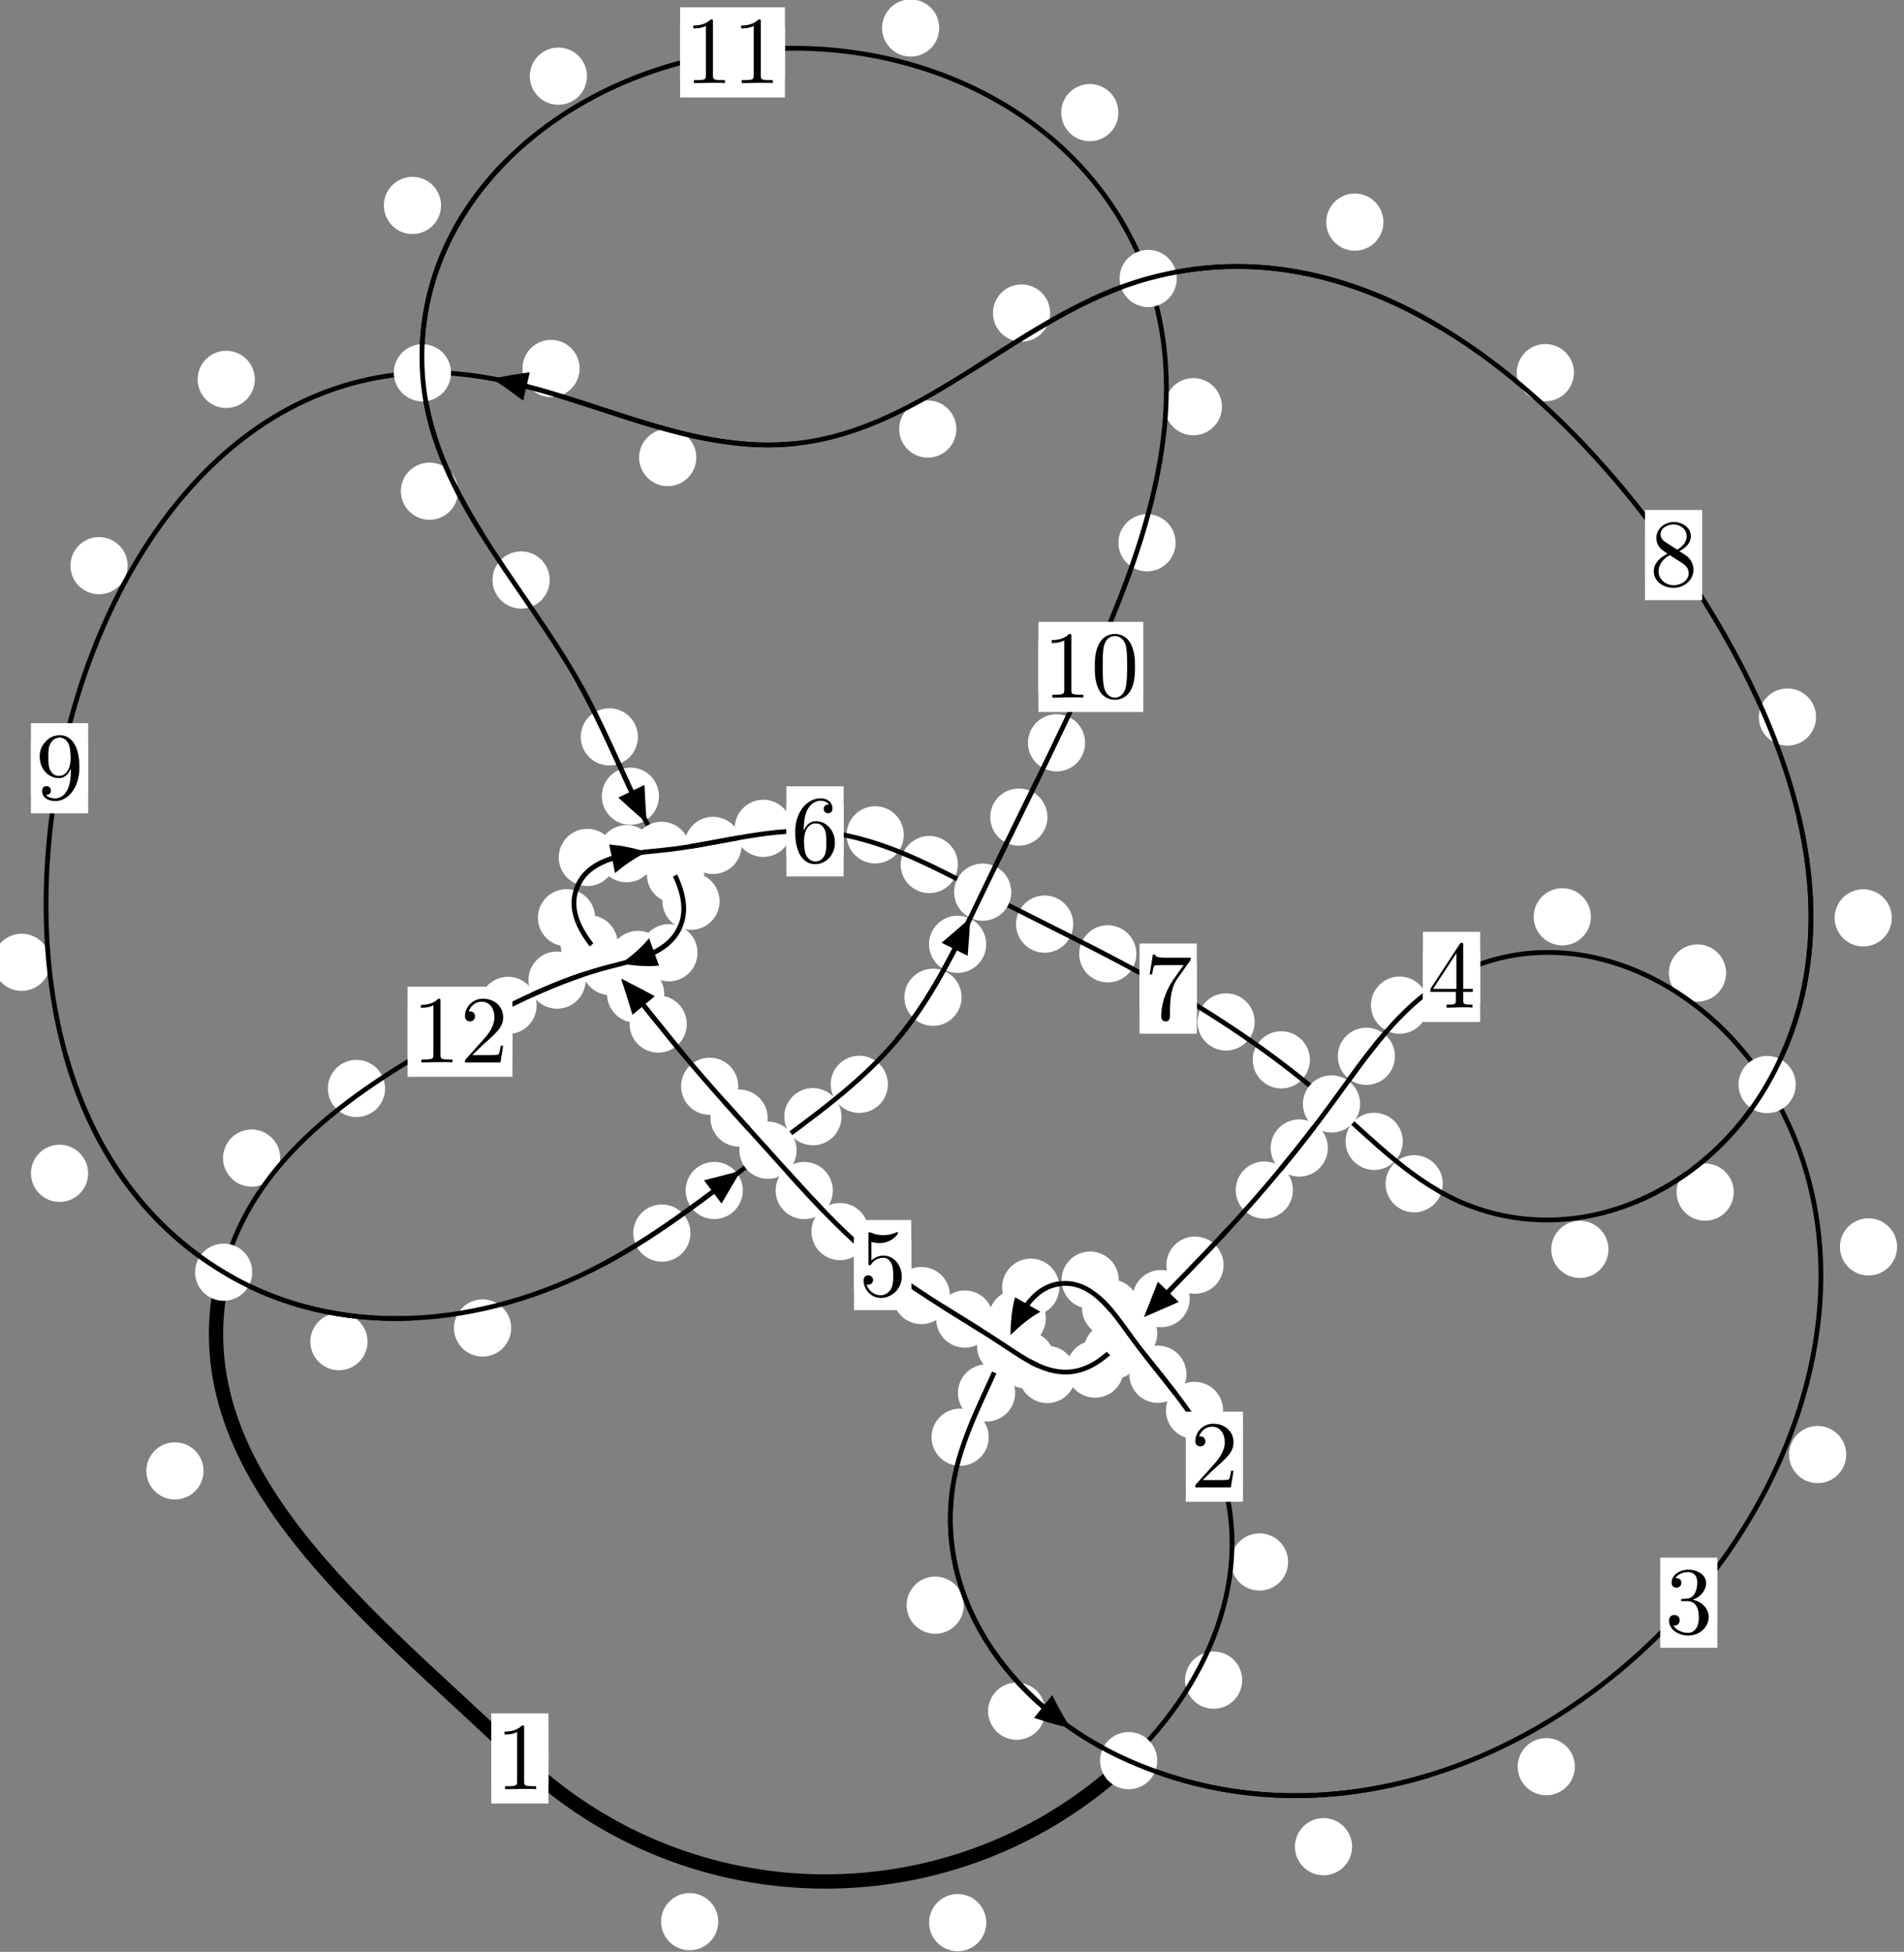 <?xml version="1.0"?>
<!-- Created by MetaPost 1.999 on 2021.07.06:0017 -->
<svg version="1.1" xmlns="http://www.w3.org/2000/svg" xmlns:xlink="http://www.w3.org/1999/xlink" width="199.06" height="203.98" viewBox="0 0 199.06 203.98">
<rect x="0" y="0" width="199.06" height="203.98" fill="#808080" stroke="none"/>
<!-- Original BoundingBox: -118.721283 -19.916061 80.338806 184.063461 -->
  <defs>
    <g transform="scale(0.01,0.01)" id="GLYPHcmr10_48">
      <path style="fill-rule: evenodd;" d="M460 -320C460 -400,455 -480,420 -554C374 -650,292 -666,250 -666C190 -666,117 -640,76 -547C44 -478,39 -400,39 -320C39 -245,43 -155,84 -79C127 2,200 22,249 22C303 22,379 1,423 -94C455 -163,460 -241,460 -320M249 -0C210 -0,151 -25,133 -121C122 -181,122 -273,122 -332C122 -396,122 -462,130 -516C149 -635,224 -644,249 -644C282 -644,348 -626,367 -527C377 -471,377 -395,377 -332C377 -257,377 -189,366 -125C351 -30,294 -0,249 -0"></path>
    </g>
    <g transform="scale(0.01,0.01)" id="GLYPHcmr10_49">
      <path style="fill-rule: evenodd;" d="M294 -640C294 -664,294 -666,271 -666C209 -602,121 -602,89 -602L89 -571C109 -571,168 -571,220 -597L220 -79C220 -43,217 -31,127 -31L95 -31L95 -0L257 -0L130 -3L217 -3L257 -3L297 -3L384 -3L419 -0L419 -31L387 -31C297 -31,294 -42,294 -79"></path>
    </g>
    <g transform="scale(0.01,0.01)" id="GLYPHcmr10_50">
      <path style="fill-rule: evenodd;" d="M127 -77L233 -180C389 -318,449 -372,449 -472C449 -586,359 -666,237 -666C124 -666,50 -574,50 -485C50 -429,100 -429,103 -429C120 -429,155 -441,155 -482C155 -508,137 -534,102 -534C94 -534,92 -534,89 -533C112 -598,166 -635,224 -635C315 -635,358 -554,358 -472C358 -392,308 -313,253 -251L61 -37C50 -26,50 -24,50 -0L421 -0L449 -174L424 -174C419 -144,412 -100,402 -85C395 -77,329 -77,307 -77"></path>
    </g>
    <g transform="scale(0.01,0.01)" id="GLYPHcmr10_51">
      <path style="fill-rule: evenodd;" d="M290 -352C372 -379,430 -449,430 -528C430 -610,342 -666,246 -666C145 -666,69 -606,69 -530C69 -497,91 -478,120 -478C151 -478,171 -500,171 -529C171 -579,124 -579,109 -579C140 -628,206 -641,242 -641C283 -641,338 -619,338 -529C338 -517,336 -459,310 -415C280 -367,246 -364,221 -363C213 -362,189 -360,182 -360C174 -359,167 -358,167 -348C167 -337,174 -337,191 -337L235 -337C317 -337,354 -269,354 -171C354 -35,285 -6,241 -6C198 -6,123 -23,88 -82C123 -77,154 -99,154 -137C154 -173,127 -193,98 -193C74 -193,42 -179,42 -135C42 -44,135 22,244 22C366 22,457 -69,457 -171C457 -253,394 -331,290 -352"></path>
    </g>
    <g transform="scale(0.01,0.01)" id="GLYPHcmr10_52">
      <path style="fill-rule: evenodd;" d="M294 -165L294 -78C294 -42,292 -31,218 -31L197 -31L197 -0L332 -0L238 -3L290 -3L332 -3L374 -3L427 -3L468 -0L468 -31L447 -31C373 -31,371 -42,371 -78L371 -165L471 -165L471 -196L371 -196L371 -651C371 -671,371 -677,355 -677C346 -677,343 -677,335 -665L28 -196L28 -165M300 -196L56 -196L300 -569"></path>
    </g>
    <g transform="scale(0.01,0.01)" id="GLYPHcmr10_53">
      <path style="fill-rule: evenodd;" d="M449 -201C449 -320,367 -420,259 -420C211 -420,168 -404,132 -369L132 -564C152 -558,185 -551,217 -551C340 -551,410 -642,410 -655C410 -661,407 -666,400 -666C399 -666,397 -666,392 -663C372 -654,323 -634,256 -634C216 -634,170 -641,123 -662C115 -665,113 -665,111 -665C101 -665,101 -657,101 -641L101 -345C101 -327,101 -319,115 -319C122 -319,124 -322,128 -328C139 -344,176 -398,257 -398C309 -398,334 -352,342 -334C358 -297,360 -258,360 -208C360 -173,360 -113,336 -71C312 -32,275 -6,229 -6C156 -6,99 -59,82 -118C85 -117,88 -116,99 -116C132 -116,149 -141,149 -165C149 -189,132 -214,99 -214C85 -214,50 -207,50 -161C50 -75,119 22,231 22C347 22,449 -74,449 -201"></path>
    </g>
    <g transform="scale(0.01,0.01)" id="GLYPHcmr10_54">
      <path style="fill-rule: evenodd;" d="M132 -328L132 -352C132 -605,256 -641,307 -641C331 -641,373 -635,395 -601C380 -601,340 -601,340 -556C340 -525,364 -510,386 -510C402 -510,432 -519,432 -558C432 -618,388 -666,305 -666C177 -666,42 -537,42 -316C42 -49,158 22,251 22C362 22,457 -72,457 -204C457 -331,368 -427,257 -427C189 -427,152 -376,132 -328M251 -6C188 -6,158 -66,152 -81C134 -128,134 -208,134 -226C134 -304,166 -404,256 -404C272 -404,318 -404,349 -342C367 -305,367 -254,367 -205C367 -157,367 -107,350 -71C320 -11,274 -6,251 -6"></path>
    </g>
    <g transform="scale(0.01,0.01)" id="GLYPHcmr10_55">
      <path style="fill-rule: evenodd;" d="M476 -609C485 -621,485 -623,485 -644L242 -644C120 -644,118 -657,114 -676L89 -676L56 -470L81 -470C84 -486,93 -549,106 -561C113 -567,191 -567,204 -567L411 -567C400 -551,321 -442,299 -409C209 -274,176 -135,176 -33C176 -23,176 22,222 22C268 22,268 -23,268 -33L268 -84C268 -139,271 -194,279 -248C283 -271,297 -357,341 -419"></path>
    </g>
    <g transform="scale(0.01,0.01)" id="GLYPHcmr10_56">
      <path style="fill-rule: evenodd;" d="M163 -457C117 -487,113 -521,113 -538C113 -599,178 -641,249 -641C322 -641,386 -589,386 -517C386 -460,347 -412,287 -377M309 -362C381 -399,430 -451,430 -517C430 -609,341 -666,250 -666C150 -666,69 -592,69 -499C69 -481,71 -436,113 -389C124 -377,161 -352,186 -335C128 -306,42 -250,42 -151C42 -45,144 22,249 22C362 22,457 -61,457 -168C457 -204,446 -249,408 -291C389 -312,373 -322,309 -362M209 -320L332 -242C360 -223,407 -193,407 -132C407 -58,332 -6,250 -6C164 -6,92 -68,92 -151C92 -209,124 -273,209 -320"></path>
    </g>
    <g transform="scale(0.01,0.01)" id="GLYPHcmr10_57">
      <path style="fill-rule: evenodd;" d="M367 -318L367 -286C367 -52,263 -6,205 -6C188 -6,134 -8,107 -42C151 -42,159 -71,159 -88C159 -119,135 -134,113 -134C97 -134,67 -125,67 -86C67 -19,121 22,206 22C335 22,457 -114,457 -329C457 -598,342 -666,253 -666C198 -666,149 -648,106 -603C65 -558,42 -516,42 -441C42 -316,130 -218,242 -218C303 -218,344 -260,367 -318M243 -241C227 -241,181 -241,150 -304C132 -341,132 -391,132 -440C132 -494,132 -541,153 -578C180 -628,218 -641,253 -641C299 -641,332 -607,349 -562C361 -530,365 -467,365 -421C365 -338,331 -241,243 -241"></path>
    </g>
  </defs>
  <path d="M75.093 200.826C75.093 200.033,74.778 199.273,74.218 198.713C73.657 198.152,72.897 197.837,72.104 197.837C71.312 197.837,70.551 198.152,69.991 198.713C69.43 199.273,69.115 200.033,69.115 200.826C69.115 201.619,69.43 202.379,69.991 202.939C70.551 203.5,71.312 203.815,72.104 203.815C72.897 203.815,73.657 203.5,74.218 202.939C74.778 202.379,75.093 201.619,75.093 200.826Z" style="fill: rgb(100%,100%,100%);stroke: none;"></path>
  <path d="M57.341 183.77C57.341 182.977,57.026 182.217,56.465 181.656C55.905 181.096,55.145 180.781,54.352 180.781C53.559 180.781,52.799 181.096,52.238 181.656C51.678 182.217,51.363 182.977,51.363 183.77C51.363 184.562,51.678 185.323,52.238 185.883C52.799 186.443,53.559 186.758,54.352 186.758C55.145 186.758,55.905 186.443,56.465 185.883C57.026 185.323,57.341 184.562,57.341 183.77Z" style="fill: rgb(100%,100%,100%);stroke: none;"></path>
  <path d="M129.871 175.589C129.871 174.796,129.556 174.036,128.996 173.475C128.435 172.915,127.675 172.6,126.882 172.6C126.09 172.6,125.33 172.915,124.769 173.475C124.209 174.036,123.894 174.796,123.894 175.589C123.894 176.381,124.209 177.141,124.769 177.702C125.33 178.262,126.09 178.577,126.882 178.577C127.675 178.577,128.435 178.262,128.996 177.702C129.556 177.141,129.871 176.381,129.871 175.589Z" style="fill: rgb(100%,100%,100%);stroke: none;"></path>
  <path d="M103.113 200.927C103.113 200.135,102.798 199.374,102.238 198.814C101.677 198.254,100.917 197.939,100.125 197.939C99.332 197.939,98.572 198.254,98.011 198.814C97.451 199.374,97.136 200.135,97.136 200.927C97.136 201.72,97.451 202.48,98.011 203.041C98.572 203.601,99.332 203.916,100.125 203.916C100.917 203.916,101.677 203.601,102.238 203.041C102.798 202.48,103.113 201.72,103.113 200.927Z" style="fill: rgb(100%,100%,100%);stroke: none;"></path>
  <path d="M127.874 147.397C127.874 146.605,127.559 145.845,126.999 145.284C126.438 144.724,125.678 144.409,124.886 144.409C124.093 144.409,123.333 144.724,122.772 145.284C122.212 145.845,121.897 146.605,121.897 147.397C121.897 148.19,122.212 148.95,122.772 149.511C123.333 150.071,124.093 150.386,124.886 150.386C125.678 150.386,126.438 150.071,126.999 149.511C127.559 148.95,127.874 148.19,127.874 147.397Z" style="fill: rgb(100%,100%,100%);stroke: none;"></path>
  <path d="M134.669 163.236C134.669 162.443,134.354 161.683,133.793 161.123C133.233 160.562,132.473 160.247,131.68 160.247C130.887 160.247,130.127 160.562,129.567 161.123C129.006 161.683,128.691 162.443,128.691 163.236C128.691 164.029,129.006 164.789,129.567 165.349C130.127 165.91,130.887 166.225,131.68 166.225C132.473 166.225,133.233 165.91,133.793 165.349C134.354 164.789,134.669 164.029,134.669 163.236Z" style="fill: rgb(100%,100%,100%);stroke: none;"></path>
  <path d="M119.101 136.704C119.101 135.912,118.786 135.152,118.225 134.591C117.665 134.031,116.905 133.716,116.112 133.716C115.319 133.716,114.559 134.031,113.999 134.591C113.438 135.152,113.123 135.912,113.123 136.704C113.123 137.497,113.438 138.257,113.999 138.818C114.559 139.378,115.319 139.693,116.112 139.693C116.905 139.693,117.665 139.378,118.225 138.818C118.786 138.257,119.101 137.497,119.101 136.704Z" style="fill: rgb(100%,100%,100%);stroke: none;"></path>
  <path d="M124.044 143.621C124.044 142.828,123.729 142.068,123.168 141.508C122.608 140.947,121.848 140.632,121.055 140.632C120.262 140.632,119.502 140.947,118.942 141.508C118.381 142.068,118.066 142.828,118.066 143.621C118.066 144.414,118.381 145.174,118.942 145.734C119.502 146.295,120.262 146.61,121.055 146.61C121.848 146.61,122.608 146.295,123.168 145.734C123.729 145.174,124.044 144.414,124.044 143.621Z" style="fill: rgb(100%,100%,100%);stroke: none;"></path>
  <path d="M110.753 134.525C110.753 133.732,110.438 132.972,109.877 132.411C109.317 131.851,108.557 131.536,107.764 131.536C106.971 131.536,106.211 131.851,105.651 132.411C105.09 132.972,104.775 133.732,104.775 134.525C104.775 135.317,105.09 136.077,105.651 136.638C106.211 137.198,106.971 137.513,107.764 137.513C108.557 137.513,109.317 137.198,109.877 136.638C110.438 136.077,110.753 135.317,110.753 134.525Z" style="fill: rgb(100%,100%,100%);stroke: none;"></path>
  <path d="M116.96 133.78C116.96 132.987,116.645 132.227,116.084 131.667C115.524 131.106,114.764 130.791,113.971 130.791C113.178 130.791,112.418 131.106,111.858 131.667C111.297 132.227,110.982 132.987,110.982 133.78C110.982 134.573,111.297 135.333,111.858 135.893C112.418 136.454,113.178 136.769,113.971 136.769C114.764 136.769,115.524 136.454,116.084 135.893C116.645 135.333,116.96 134.573,116.96 133.78Z" style="fill: rgb(100%,100%,100%);stroke: none;"></path>
  <path d="M106.132 145.572C106.132 144.779,105.817 144.019,105.256 143.458C104.696 142.898,103.936 142.583,103.143 142.583C102.35 142.583,101.59 142.898,101.03 143.458C100.469 144.019,100.154 144.779,100.154 145.572C100.154 146.364,100.469 147.124,101.03 147.685C101.59 148.245,102.35 148.56,103.143 148.56C103.936 148.56,104.696 148.245,105.256 147.685C105.817 147.124,106.132 146.364,106.132 145.572Z" style="fill: rgb(100%,100%,100%);stroke: none;"></path>
  <path d="M109.341 137.764C109.341 136.971,109.026 136.211,108.465 135.65C107.905 135.09,107.145 134.775,106.352 134.775C105.559 134.775,104.799 135.09,104.239 135.65C103.678 136.211,103.363 136.971,103.363 137.764C103.363 138.556,103.678 139.316,104.239 139.877C104.799 140.437,105.559 140.752,106.352 140.752C107.145 140.752,107.905 140.437,108.465 139.877C109.026 139.316,109.341 138.556,109.341 137.764Z" style="fill: rgb(100%,100%,100%);stroke: none;"></path>
  <path d="M100.763 167.753C100.763 166.96,100.448 166.2,99.888 165.639C99.327 165.079,98.567 164.764,97.775 164.764C96.982 164.764,96.222 165.079,95.661 165.639C95.101 166.2,94.786 166.96,94.786 167.753C94.786 168.545,95.101 169.305,95.661 169.866C96.222 170.426,96.982 170.741,97.775 170.741C98.567 170.741,99.327 170.426,99.888 169.866C100.448 169.305,100.763 168.545,100.763 167.753Z" style="fill: rgb(100%,100%,100%);stroke: none;"></path>
  <path d="M103.367 150.198C103.367 149.405,103.052 148.645,102.492 148.084C101.931 147.524,101.171 147.209,100.378 147.209C99.586 147.209,98.825 147.524,98.265 148.084C97.705 148.645,97.39 149.405,97.39 150.198C97.39 150.99,97.705 151.75,98.265 152.311C98.825 152.871,99.586 153.186,100.378 153.186C101.171 153.186,101.931 152.871,102.492 152.311C103.052 151.75,103.367 150.99,103.367 150.198Z" style="fill: rgb(100%,100%,100%);stroke: none;"></path>
  <path d="M141.359 192.991C141.359 192.199,141.044 191.438,140.483 190.878C139.923 190.317,139.163 190.003,138.37 190.003C137.577 190.003,136.817 190.317,136.257 190.878C135.696 191.438,135.381 192.199,135.381 192.991C135.381 193.784,135.696 194.544,136.257 195.105C136.817 195.665,137.577 195.98,138.37 195.98C139.163 195.98,139.923 195.665,140.483 195.105C141.044 194.544,141.359 193.784,141.359 192.991Z" style="fill: rgb(100%,100%,100%);stroke: none;"></path>
  <path d="M109.28 178.832C109.28 178.039,108.965 177.279,108.405 176.719C107.844 176.158,107.084 175.843,106.291 175.843C105.499 175.843,104.739 176.158,104.178 176.719C103.618 177.279,103.303 178.039,103.303 178.832C103.303 179.625,103.618 180.385,104.178 180.945C104.739 181.506,105.499 181.821,106.291 181.821C107.084 181.821,107.844 181.506,108.405 180.945C108.965 180.385,109.28 179.625,109.28 178.832Z" style="fill: rgb(100%,100%,100%);stroke: none;"></path>
  <path d="M193.019 152.01C193.019 151.217,192.704 150.457,192.144 149.896C191.583 149.336,190.823 149.021,190.03 149.021C189.238 149.021,188.477 149.336,187.917 149.896C187.356 150.457,187.042 151.217,187.042 152.01C187.042 152.802,187.356 153.563,187.917 154.123C188.477 154.684,189.238 154.998,190.03 154.998C190.823 154.998,191.583 154.684,192.144 154.123C192.704 153.563,193.019 152.802,193.019 152.01Z" style="fill: rgb(100%,100%,100%);stroke: none;"></path>
  <path d="M164.647 184.629C164.647 183.837,164.332 183.077,163.772 182.516C163.211 181.956,162.451 181.641,161.659 181.641C160.866 181.641,160.106 181.956,159.545 182.516C158.985 183.077,158.67 183.837,158.67 184.629C158.67 185.422,158.985 186.182,159.545 186.743C160.106 187.303,160.866 187.618,161.659 187.618C162.451 187.618,163.211 187.303,163.772 186.743C164.332 186.182,164.647 185.422,164.647 184.629Z" style="fill: rgb(100%,100%,100%);stroke: none;"></path>
  <path d="M180.458 101.686C180.458 100.893,180.143 100.133,179.583 99.572C179.022 99.012,178.262 98.697,177.469 98.697C176.677 98.697,175.916 99.012,175.356 99.572C174.795 100.133,174.48 100.893,174.48 101.686C174.48 102.478,174.795 103.238,175.356 103.799C175.916 104.359,176.677 104.674,177.469 104.674C178.262 104.674,179.022 104.359,179.583 103.799C180.143 103.238,180.458 102.478,180.458 101.686Z" style="fill: rgb(100%,100%,100%);stroke: none;"></path>
  <path d="M198.339 130.309C198.339 129.516,198.024 128.756,197.463 128.195C196.903 127.635,196.143 127.32,195.35 127.32C194.557 127.32,193.797 127.635,193.237 128.195C192.676 128.756,192.361 129.516,192.361 130.309C192.361 131.101,192.676 131.861,193.237 132.422C193.797 132.982,194.557 133.297,195.35 133.297C196.143 133.297,196.903 132.982,197.463 132.422C198.024 131.861,198.339 131.101,198.339 130.309Z" style="fill: rgb(100%,100%,100%);stroke: none;"></path>
  <path d="M149.308 105.044C149.308 104.251,148.993 103.491,148.433 102.931C147.872 102.37,147.112 102.055,146.319 102.055C145.527 102.055,144.766 102.37,144.206 102.931C143.645 103.491,143.33 104.251,143.33 105.044C143.33 105.837,143.645 106.597,144.206 107.157C144.766 107.718,145.527 108.033,146.319 108.033C147.112 108.033,147.872 107.718,148.433 107.157C148.993 106.597,149.308 105.837,149.308 105.044Z" style="fill: rgb(100%,100%,100%);stroke: none;"></path>
  <path d="M166.322 95.811C166.322 95.019,166.007 94.259,165.447 93.698C164.887 93.138,164.126 92.823,163.334 92.823C162.541 92.823,161.781 93.138,161.22 93.698C160.66 94.259,160.345 95.019,160.345 95.811C160.345 96.604,160.66 97.364,161.22 97.925C161.781 98.485,162.541 98.8,163.334 98.8C164.126 98.8,164.887 98.485,165.447 97.925C166.007 97.364,166.322 96.604,166.322 95.811Z" style="fill: rgb(100%,100%,100%);stroke: none;"></path>
  <path d="M138.824 119.974C138.824 119.182,138.509 118.421,137.948 117.861C137.388 117.3,136.628 116.985,135.835 116.985C135.042 116.985,134.282 117.3,133.722 117.861C133.161 118.421,132.846 119.182,132.846 119.974C132.846 120.767,133.161 121.527,133.722 122.088C134.282 122.648,135.042 122.963,135.835 122.963C136.628 122.963,137.388 122.648,137.948 122.088C138.509 121.527,138.824 120.767,138.824 119.974Z" style="fill: rgb(100%,100%,100%);stroke: none;"></path>
  <path d="M145.84 110.39C145.84 109.597,145.525 108.837,144.965 108.277C144.404 107.716,143.644 107.401,142.852 107.401C142.059 107.401,141.299 107.716,140.738 108.277C140.178 108.837,139.863 109.597,139.863 110.39C139.863 111.183,140.178 111.943,140.738 112.503C141.299 113.064,142.059 113.379,142.852 113.379C143.644 113.379,144.404 113.064,144.965 112.503C145.525 111.943,145.84 111.183,145.84 110.39Z" style="fill: rgb(100%,100%,100%);stroke: none;"></path>
  <path d="M127.922 132.216C127.922 131.423,127.607 130.663,127.046 130.102C126.486 129.542,125.726 129.227,124.933 129.227C124.14 129.227,123.38 129.542,122.82 130.102C122.259 130.663,121.944 131.423,121.944 132.216C121.944 133.008,122.259 133.768,122.82 134.329C123.38 134.889,124.14 135.204,124.933 135.204C125.726 135.204,126.486 134.889,127.046 134.329C127.607 133.768,127.922 133.008,127.922 132.216Z" style="fill: rgb(100%,100%,100%);stroke: none;"></path>
  <path d="M135.171 124.37C135.171 123.577,134.857 122.817,134.296 122.256C133.736 121.696,132.975 121.381,132.183 121.381C131.39 121.381,130.63 121.696,130.069 122.256C129.509 122.817,129.194 123.577,129.194 124.37C129.194 125.162,129.509 125.922,130.069 126.483C130.63 127.043,131.39 127.358,132.183 127.358C132.975 127.358,133.736 127.043,134.296 126.483C134.857 125.922,135.171 125.162,135.171 124.37Z" style="fill: rgb(100%,100%,100%);stroke: none;"></path>
  <path d="M119.291 141.165C119.291 140.372,118.976 139.612,118.415 139.052C117.855 138.491,117.095 138.176,116.302 138.176C115.509 138.176,114.749 138.491,114.189 139.052C113.628 139.612,113.313 140.372,113.313 141.165C113.313 141.958,113.628 142.718,114.189 143.278C114.749 143.839,115.509 144.154,116.302 144.154C117.095 144.154,117.855 143.839,118.415 143.278C118.976 142.718,119.291 141.958,119.291 141.165Z" style="fill: rgb(100%,100%,100%);stroke: none;"></path>
  <path d="M124.382 135.711C124.382 134.918,124.067 134.158,123.506 133.598C122.946 133.037,122.186 132.722,121.393 132.722C120.6 132.722,119.84 133.037,119.28 133.598C118.719 134.158,118.404 134.918,118.404 135.711C118.404 136.504,118.719 137.264,119.28 137.824C119.84 138.385,120.6 138.7,121.393 138.7C122.186 138.7,122.946 138.385,123.506 137.824C124.067 137.264,124.382 136.504,124.382 135.711Z" style="fill: rgb(100%,100%,100%);stroke: none;"></path>
  <path d="M112.476 143.642C112.476 142.849,112.161 142.089,111.601 141.529C111.04 140.968,110.28 140.653,109.487 140.653C108.695 140.653,107.935 140.968,107.374 141.529C106.814 142.089,106.499 142.849,106.499 143.642C106.499 144.435,106.814 145.195,107.374 145.755C107.935 146.316,108.695 146.631,109.487 146.631C110.28 146.631,111.04 146.316,111.601 145.755C112.161 145.195,112.476 144.435,112.476 143.642Z" style="fill: rgb(100%,100%,100%);stroke: none;"></path>
  <path d="M117.475 143.08C117.475 142.287,117.16 141.527,116.6 140.966C116.039 140.406,115.279 140.091,114.486 140.091C113.694 140.091,112.933 140.406,112.373 140.966C111.813 141.527,111.498 142.287,111.498 143.08C111.498 143.872,111.813 144.633,112.373 145.193C112.933 145.754,113.694 146.068,114.486 146.068C115.279 146.068,116.039 145.754,116.6 145.193C117.16 144.633,117.475 143.872,117.475 143.08Z" style="fill: rgb(100%,100%,100%);stroke: none;"></path>
  <path d="M103.855 137.85C103.855 137.057,103.54 136.297,102.979 135.737C102.419 135.176,101.659 134.861,100.866 134.861C100.073 134.861,99.313 135.176,98.753 135.737C98.192 136.297,97.877 137.057,97.877 137.85C97.877 138.643,98.192 139.403,98.753 139.963C99.313 140.524,100.073 140.839,100.866 140.839C101.659 140.839,102.419 140.524,102.979 139.963C103.54 139.403,103.855 138.643,103.855 137.85Z" style="fill: rgb(100%,100%,100%);stroke: none;"></path>
  <path d="M110.249 142.11C110.249 141.317,109.934 140.557,109.374 139.996C108.813 139.436,108.053 139.121,107.261 139.121C106.468 139.121,105.708 139.436,105.147 139.996C104.587 140.557,104.272 141.317,104.272 142.11C104.272 142.902,104.587 143.663,105.147 144.223C105.708 144.784,106.468 145.099,107.261 145.099C108.053 145.099,108.813 144.784,109.374 144.223C109.934 143.663,110.249 142.902,110.249 142.11Z" style="fill: rgb(100%,100%,100%);stroke: none;"></path>
  <path d="M90.811 128.709C90.811 127.916,90.496 127.156,89.936 126.595C89.375 126.035,88.615 125.72,87.822 125.72C87.03 125.72,86.269 126.035,85.709 126.595C85.148 127.156,84.834 127.916,84.834 128.709C84.834 129.501,85.148 130.262,85.709 130.822C86.269 131.383,87.03 131.697,87.822 131.697C88.615 131.697,89.375 131.383,89.936 130.822C90.496 130.262,90.811 129.501,90.811 128.709Z" style="fill: rgb(100%,100%,100%);stroke: none;"></path>
  <path d="M99.31 135.392C99.31 134.599,98.995 133.839,98.435 133.278C97.874 132.718,97.114 132.403,96.321 132.403C95.529 132.403,94.769 132.718,94.208 133.278C93.648 133.839,93.333 134.599,93.333 135.392C93.333 136.184,93.648 136.944,94.208 137.505C94.769 138.065,95.529 138.38,96.321 138.38C97.114 138.38,97.874 138.065,98.435 137.505C98.995 136.944,99.31 136.184,99.31 135.392Z" style="fill: rgb(100%,100%,100%);stroke: none;"></path>
  <path d="M80.255 116.846C80.255 116.054,79.941 115.293,79.38 114.733C78.82 114.173,78.059 113.858,77.267 113.858C76.474 113.858,75.714 114.173,75.153 114.733C74.593 115.293,74.278 116.054,74.278 116.846C74.278 117.639,74.593 118.399,75.153 118.96C75.714 119.52,76.474 119.835,77.267 119.835C78.059 119.835,78.82 119.52,79.38 118.96C79.941 118.399,80.255 117.639,80.255 116.846Z" style="fill: rgb(100%,100%,100%);stroke: none;"></path>
  <path d="M87.071 124.419C87.071 123.626,86.756 122.866,86.196 122.305C85.635 121.745,84.875 121.43,84.083 121.43C83.29 121.43,82.53 121.745,81.969 122.305C81.409 122.866,81.094 123.626,81.094 124.419C81.094 125.211,81.409 125.971,81.969 126.532C82.53 127.092,83.29 127.407,84.083 127.407C84.875 127.407,85.635 127.092,86.196 126.532C86.756 125.971,87.071 125.211,87.071 124.419Z" style="fill: rgb(100%,100%,100%);stroke: none;"></path>
  <path d="M71.801 107.02C71.801 106.227,71.487 105.467,70.926 104.907C70.366 104.346,69.605 104.031,68.813 104.031C68.02 104.031,67.26 104.346,66.699 104.907C66.139 105.467,65.824 106.227,65.824 107.02C65.824 107.813,66.139 108.573,66.699 109.133C67.26 109.694,68.02 110.009,68.813 110.009C69.605 110.009,70.366 109.694,70.926 109.133C71.487 108.573,71.801 107.813,71.801 107.02Z" style="fill: rgb(100%,100%,100%);stroke: none;"></path>
  <path d="M77.184 113.523C77.184 112.73,76.869 111.97,76.309 111.409C75.748 110.849,74.988 110.534,74.195 110.534C73.403 110.534,72.643 110.849,72.082 111.409C71.522 111.97,71.207 112.73,71.207 113.523C71.207 114.315,71.522 115.075,72.082 115.636C72.643 116.196,73.403 116.511,74.195 116.511C74.988 116.511,75.748 116.196,76.309 115.636C76.869 115.075,77.184 114.315,77.184 113.523Z" style="fill: rgb(100%,100%,100%);stroke: none;"></path>
  <path d="M64.579 98.633C64.579 97.84,64.264 97.08,63.704 96.52C63.143 95.959,62.383 95.644,61.591 95.644C60.798 95.644,60.038 95.959,59.477 96.52C58.917 97.08,58.602 97.84,58.602 98.633C58.602 99.426,58.917 100.186,59.477 100.746C60.038 101.307,60.798 101.622,61.591 101.622C62.383 101.622,63.143 101.307,63.704 100.746C64.264 100.186,64.579 99.426,64.579 98.633Z" style="fill: rgb(100%,100%,100%);stroke: none;"></path>
  <path d="M69.444 103.883C69.444 103.09,69.129 102.33,68.569 101.769C68.008 101.209,67.248 100.894,66.456 100.894C65.663 100.894,64.903 101.209,64.342 101.769C63.782 102.33,63.467 103.09,63.467 103.883C63.467 104.675,63.782 105.436,64.342 105.996C64.903 106.557,65.663 106.871,66.456 106.871C67.248 106.871,68.008 106.557,68.569 105.996C69.129 105.436,69.444 104.675,69.444 103.883Z" style="fill: rgb(100%,100%,100%);stroke: none;"></path>
  <path d="M64.392 89.608C64.392 88.815,64.077 88.055,63.517 87.494C62.957 86.934,62.196 86.619,61.404 86.619C60.611 86.619,59.851 86.934,59.29 87.494C58.73 88.055,58.415 88.815,58.415 89.608C58.415 90.4,58.73 91.161,59.29 91.721C59.851 92.282,60.611 92.596,61.404 92.596C62.196 92.596,62.957 92.282,63.517 91.721C64.077 91.161,64.392 90.4,64.392 89.608Z" style="fill: rgb(100%,100%,100%);stroke: none;"></path>
  <path d="M62.215 95.912C62.215 95.119,61.9 94.359,61.34 93.799C60.779 93.238,60.019 92.923,59.226 92.923C58.434 92.923,57.674 93.238,57.113 93.799C56.553 94.359,56.238 95.119,56.238 95.912C56.238 96.705,56.553 97.465,57.113 98.025C57.674 98.586,58.434 98.901,59.226 98.901C60.019 98.901,60.779 98.586,61.34 98.025C61.9 97.465,62.215 96.705,62.215 95.912Z" style="fill: rgb(100%,100%,100%);stroke: none;"></path>
  <path d="M77.533 88.351C77.533 87.558,77.218 86.798,76.657 86.238C76.097 85.677,75.337 85.362,74.544 85.362C73.751 85.362,72.991 85.677,72.431 86.238C71.87 86.798,71.555 87.558,71.555 88.351C71.555 89.144,71.87 89.904,72.431 90.464C72.991 91.025,73.751 91.34,74.544 91.34C75.337 91.34,76.097 91.025,76.657 90.464C77.218 89.904,77.533 89.144,77.533 88.351Z" style="fill: rgb(100%,100%,100%);stroke: none;"></path>
  <path d="M68.507 89.215C68.507 88.423,68.192 87.663,67.631 87.102C67.071 86.542,66.311 86.227,65.518 86.227C64.725 86.227,63.965 86.542,63.405 87.102C62.844 87.663,62.529 88.423,62.529 89.215C62.529 90.008,62.844 90.768,63.405 91.329C63.965 91.889,64.725 92.204,65.518 92.204C66.311 92.204,67.071 91.889,67.631 91.329C68.192 90.768,68.507 90.008,68.507 89.215Z" style="fill: rgb(100%,100%,100%);stroke: none;"></path>
  <path d="M94.489 87.247C94.489 86.454,94.174 85.694,93.614 85.134C93.053 84.573,92.293 84.258,91.5 84.258C90.708 84.258,89.947 84.573,89.387 85.134C88.826 85.694,88.512 86.454,88.512 87.247C88.512 88.04,88.826 88.8,89.387 89.36C89.947 89.921,90.708 90.236,91.5 90.236C92.293 90.236,93.053 89.921,93.614 89.36C94.174 88.8,94.489 88.04,94.489 87.247Z" style="fill: rgb(100%,100%,100%);stroke: none;"></path>
  <path d="M82.788 86.566C82.788 85.773,82.473 85.013,81.913 84.452C81.352 83.892,80.592 83.577,79.799 83.577C79.007 83.577,78.247 83.892,77.686 84.452C77.126 85.013,76.811 85.773,76.811 86.566C76.811 87.358,77.126 88.119,77.686 88.679C78.247 89.24,79.007 89.555,79.799 89.555C80.592 89.555,81.352 89.24,81.913 88.679C82.473 88.119,82.788 87.358,82.788 86.566Z" style="fill: rgb(100%,100%,100%);stroke: none;"></path>
  <path d="M112.204 96.577C112.204 95.784,111.889 95.024,111.328 94.464C110.768 93.903,110.008 93.588,109.215 93.588C108.422 93.588,107.662 93.903,107.102 94.464C106.541 95.024,106.226 95.784,106.226 96.577C106.226 97.37,106.541 98.13,107.102 98.69C107.662 99.251,108.422 99.566,109.215 99.566C110.008 99.566,110.768 99.251,111.328 98.69C111.889 98.13,112.204 97.37,112.204 96.577Z" style="fill: rgb(100%,100%,100%);stroke: none;"></path>
  <path d="M100.144 90.35C100.144 89.557,99.829 88.797,99.268 88.237C98.708 87.676,97.948 87.361,97.155 87.361C96.362 87.361,95.602 87.676,95.042 88.237C94.481 88.797,94.166 89.557,94.166 90.35C94.166 91.143,94.481 91.903,95.042 92.463C95.602 93.024,96.362 93.339,97.155 93.339C97.948 93.339,98.708 93.024,99.268 92.463C99.829 91.903,100.144 91.143,100.144 90.35Z" style="fill: rgb(100%,100%,100%);stroke: none;"></path>
  <path d="M131.172 106.8C131.172 106.007,130.857 105.247,130.297 104.686C129.736 104.126,128.976 103.811,128.184 103.811C127.391 103.811,126.631 104.126,126.07 104.686C125.51 105.247,125.195 106.007,125.195 106.8C125.195 107.592,125.51 108.353,126.07 108.913C126.631 109.474,127.391 109.789,128.184 109.789C128.976 109.789,129.736 109.474,130.297 108.913C130.857 108.353,131.172 107.592,131.172 106.8Z" style="fill: rgb(100%,100%,100%);stroke: none;"></path>
  <path d="M118.804 99.681C118.804 98.889,118.489 98.129,117.929 97.568C117.368 97.008,116.608 96.693,115.815 96.693C115.023 96.693,114.262 97.008,113.702 97.568C113.142 98.129,112.827 98.889,112.827 99.681C112.827 100.474,113.142 101.234,113.702 101.795C114.262 102.355,115.023 102.67,115.815 102.67C116.608 102.67,117.368 102.355,117.929 101.795C118.489 101.234,118.804 100.474,118.804 99.681Z" style="fill: rgb(100%,100%,100%);stroke: none;"></path>
  <path d="M146.658 119.28C146.658 118.488,146.343 117.727,145.782 117.167C145.222 116.606,144.462 116.291,143.669 116.291C142.876 116.291,142.116 116.606,141.556 117.167C140.995 117.727,140.68 118.488,140.68 119.28C140.68 120.073,140.995 120.833,141.556 121.394C142.116 121.954,142.876 122.269,143.669 122.269C144.462 122.269,145.222 121.954,145.782 121.394C146.343 120.833,146.658 120.073,146.658 119.28Z" style="fill: rgb(100%,100%,100%);stroke: none;"></path>
  <path d="M136.946 110.761C136.946 109.968,136.631 109.208,136.07 108.648C135.51 108.087,134.75 107.772,133.957 107.772C133.164 107.772,132.404 108.087,131.844 108.648C131.283 109.208,130.968 109.968,130.968 110.761C130.968 111.554,131.283 112.314,131.844 112.874C132.404 113.435,133.164 113.75,133.957 113.75C134.75 113.75,135.51 113.435,136.07 112.874C136.631 112.314,136.946 111.554,136.946 110.761Z" style="fill: rgb(100%,100%,100%);stroke: none;"></path>
  <path d="M168.16 130.568C168.16 129.776,167.845 129.015,167.284 128.455C166.724 127.895,165.964 127.58,165.171 127.58C164.378 127.58,163.618 127.895,163.058 128.455C162.497 129.015,162.182 129.776,162.182 130.568C162.182 131.361,162.497 132.121,163.058 132.682C163.618 133.242,164.378 133.557,165.171 133.557C165.964 133.557,166.724 133.242,167.284 132.682C167.845 132.121,168.16 131.361,168.16 130.568Z" style="fill: rgb(100%,100%,100%);stroke: none;"></path>
  <path d="M150.838 123.712C150.838 122.919,150.523 122.159,149.963 121.599C149.402 121.038,148.642 120.723,147.849 120.723C147.057 120.723,146.297 121.038,145.736 121.599C145.176 122.159,144.861 122.919,144.861 123.712C144.861 124.505,145.176 125.265,145.736 125.825C146.297 126.386,147.057 126.701,147.849 126.701C148.642 126.701,149.402 126.386,149.963 125.825C150.523 125.265,150.838 124.505,150.838 123.712Z" style="fill: rgb(100%,100%,100%);stroke: none;"></path>
  <path d="M197.786 95.922C197.786 95.13,197.471 94.369,196.91 93.809C196.35 93.248,195.59 92.933,194.797 92.933C194.004 92.933,193.244 93.248,192.684 93.809C192.123 94.369,191.808 95.13,191.808 95.922C191.808 96.715,192.123 97.475,192.684 98.036C193.244 98.596,194.004 98.911,194.797 98.911C195.59 98.911,196.35 98.596,196.91 98.036C197.471 97.475,197.786 96.715,197.786 95.922Z" style="fill: rgb(100%,100%,100%);stroke: none;"></path>
  <path d="M181.258 124.585C181.258 123.793,180.944 123.032,180.383 122.472C179.823 121.911,179.062 121.597,178.27 121.597C177.477 121.597,176.717 121.911,176.156 122.472C175.596 123.032,175.281 123.793,175.281 124.585C175.281 125.378,175.596 126.138,176.156 126.699C176.717 127.259,177.477 127.574,178.27 127.574C179.062 127.574,179.823 127.259,180.383 126.699C180.944 126.138,181.258 125.378,181.258 124.585Z" style="fill: rgb(100%,100%,100%);stroke: none;"></path>
  <path d="M164.553 38.943C164.553 38.151,164.238 37.39,163.678 36.83C163.117 36.269,162.357 35.955,161.564 35.955C160.772 35.955,160.012 36.269,159.451 36.83C158.891 37.39,158.576 38.151,158.576 38.943C158.576 39.736,158.891 40.496,159.451 41.057C160.012 41.617,160.772 41.932,161.564 41.932C162.357 41.932,163.117 41.617,163.678 41.057C164.238 40.496,164.553 39.736,164.553 38.943Z" style="fill: rgb(100%,100%,100%);stroke: none;"></path>
  <path d="M189.864 74.937C189.864 74.145,189.549 73.384,188.988 72.824C188.428 72.263,187.668 71.949,186.875 71.949C186.082 71.949,185.322 72.263,184.762 72.824C184.201 73.384,183.886 74.145,183.886 74.937C183.886 75.73,184.201 76.49,184.762 77.051C185.322 77.611,186.082 77.926,186.875 77.926C187.668 77.926,188.428 77.611,188.988 77.051C189.549 76.49,189.864 75.73,189.864 74.937Z" style="fill: rgb(100%,100%,100%);stroke: none;"></path>
  <path d="M109.788 32.713C109.788 31.921,109.473 31.161,108.913 30.6C108.352 30.04,107.592 29.725,106.799 29.725C106.007 29.725,105.247 30.04,104.686 30.6C104.126 31.161,103.811 31.921,103.811 32.713C103.811 33.506,104.126 34.266,104.686 34.827C105.247 35.387,106.007 35.702,106.799 35.702C107.592 35.702,108.352 35.387,108.913 34.827C109.473 34.266,109.788 33.506,109.788 32.713Z" style="fill: rgb(100%,100%,100%);stroke: none;"></path>
  <path d="M144.634 23.211C144.634 22.418,144.319 21.658,143.759 21.098C143.199 20.537,142.438 20.222,141.646 20.222C140.853 20.222,140.093 20.537,139.532 21.098C138.972 21.658,138.657 22.418,138.657 23.211C138.657 24.004,138.972 24.764,139.532 25.324C140.093 25.885,140.853 26.2,141.646 26.2C142.438 26.2,143.199 25.885,143.759 25.324C144.319 24.764,144.634 24.004,144.634 23.211Z" style="fill: rgb(100%,100%,100%);stroke: none;"></path>
  <path d="M72.797 47.817C72.797 47.024,72.482 46.264,71.922 45.704C71.361 45.143,70.601 44.828,69.808 44.828C69.016 44.828,68.256 45.143,67.695 45.704C67.135 46.264,66.82 47.024,66.82 47.817C66.82 48.61,67.135 49.37,67.695 49.93C68.256 50.491,69.016 50.806,69.808 50.806C70.601 50.806,71.361 50.491,71.922 49.93C72.482 49.37,72.797 48.61,72.797 47.817Z" style="fill: rgb(100%,100%,100%);stroke: none;"></path>
  <path d="M99.987 44.837C99.987 44.045,99.672 43.285,99.111 42.724C98.551 42.164,97.791 41.849,96.998 41.849C96.205 41.849,95.445 42.164,94.885 42.724C94.324 43.285,94.009 44.045,94.009 44.837C94.009 45.63,94.324 46.39,94.885 46.951C95.445 47.511,96.205 47.826,96.998 47.826C97.791 47.826,98.551 47.511,99.111 46.951C99.672 46.39,99.987 45.63,99.987 44.837Z" style="fill: rgb(100%,100%,100%);stroke: none;"></path>
  <path d="M26.641 39.648C26.641 38.856,26.326 38.096,25.766 37.535C25.205 36.975,24.445 36.66,23.652 36.66C22.859 36.66,22.099 36.975,21.539 37.535C20.978 38.096,20.663 38.856,20.663 39.648C20.663 40.441,20.978 41.201,21.539 41.762C22.099 42.322,22.859 42.637,23.652 42.637C24.445 42.637,25.205 42.322,25.766 41.762C26.326 41.201,26.641 40.441,26.641 39.648Z" style="fill: rgb(100%,100%,100%);stroke: none;"></path>
  <path d="M60.601 38.508C60.601 37.715,60.286 36.955,59.725 36.395C59.165 35.834,58.405 35.519,57.612 35.519C56.819 35.519,56.059 35.834,55.499 36.395C54.938 36.955,54.623 37.715,54.623 38.508C54.623 39.301,54.938 40.061,55.499 40.621C56.059 41.182,56.819 41.497,57.612 41.497C58.405 41.497,59.165 41.182,59.725 40.621C60.286 40.061,60.601 39.301,60.601 38.508Z" style="fill: rgb(100%,100%,100%);stroke: none;"></path>
  <path d="M5.256 100.565C5.256 99.773,4.941 99.012,4.381 98.452C3.82 97.892,3.06 97.577,2.267 97.577C1.475 97.577,0.715 97.892,0.154 98.452C-0.406 99.012,-0.721 99.773,-0.721 100.565C-0.721 101.358,-0.406 102.118,0.154 102.679C0.715 103.239,1.475 103.554,2.267 103.554C3.06 103.554,3.82 103.239,4.381 102.679C4.941 102.118,5.256 101.358,5.256 100.565Z" style="fill: rgb(100%,100%,100%);stroke: none;"></path>
  <path d="M13.345 59.116C13.345 58.323,13.03 57.563,12.469 57.003C11.909 56.442,11.149 56.127,10.356 56.127C9.563 56.127,8.803 56.442,8.243 57.003C7.682 57.563,7.367 58.323,7.367 59.116C7.367 59.909,7.682 60.669,8.243 61.229C8.803 61.79,9.563 62.105,10.356 62.105C11.149 62.105,11.909 61.79,12.469 61.229C13.03 60.669,13.345 59.909,13.345 59.116Z" style="fill: rgb(100%,100%,100%);stroke: none;"></path>
  <path d="M38.425 140.21C38.425 139.417,38.11 138.657,37.549 138.096C36.989 137.536,36.229 137.221,35.436 137.221C34.643 137.221,33.883 137.536,33.323 138.096C32.762 138.657,32.447 139.417,32.447 140.21C32.447 141.002,32.762 141.762,33.323 142.323C33.883 142.883,34.643 143.198,35.436 143.198C36.229 143.198,36.989 142.883,37.549 142.323C38.11 141.762,38.425 141.002,38.425 140.21Z" style="fill: rgb(100%,100%,100%);stroke: none;"></path>
  <path d="M9.214 122.622C9.214 121.829,8.899 121.069,8.338 120.508C7.778 119.948,7.018 119.633,6.225 119.633C5.432 119.633,4.672 119.948,4.112 120.508C3.551 121.069,3.236 121.829,3.236 122.622C3.236 123.414,3.551 124.175,4.112 124.735C4.672 125.296,5.432 125.61,6.225 125.61C7.018 125.61,7.778 125.296,8.338 124.735C8.899 124.175,9.214 123.414,9.214 122.622Z" style="fill: rgb(100%,100%,100%);stroke: none;"></path>
  <path d="M72.186 128.865C72.186 128.073,71.871 127.312,71.311 126.752C70.75 126.191,69.99 125.877,69.197 125.877C68.405 125.877,67.644 126.191,67.084 126.752C66.524 127.312,66.209 128.073,66.209 128.865C66.209 129.658,66.524 130.418,67.084 130.979C67.644 131.539,68.405 131.854,69.197 131.854C69.99 131.854,70.75 131.539,71.311 130.979C71.871 130.418,72.186 129.658,72.186 128.865Z" style="fill: rgb(100%,100%,100%);stroke: none;"></path>
  <path d="M53.442 138.784C53.442 137.991,53.128 137.231,52.567 136.67C52.007 136.11,51.246 135.795,50.454 135.795C49.661 135.795,48.901 136.11,48.34 136.67C47.78 137.231,47.465 137.991,47.465 138.784C47.465 139.576,47.78 140.337,48.34 140.897C48.901 141.458,49.661 141.772,50.454 141.772C51.246 141.772,52.007 141.458,52.567 140.897C53.128 140.337,53.442 139.576,53.442 138.784Z" style="fill: rgb(100%,100%,100%);stroke: none;"></path>
  <path d="M87.974 116.7C87.974 115.907,87.659 115.147,87.099 114.587C86.538 114.026,85.778 113.711,84.986 113.711C84.193 113.711,83.433 114.026,82.872 114.587C82.312 115.147,81.997 115.907,81.997 116.7C81.997 117.493,82.312 118.253,82.872 118.813C83.433 119.374,84.193 119.689,84.986 119.689C85.778 119.689,86.538 119.374,87.099 118.813C87.659 118.253,87.974 117.493,87.974 116.7Z" style="fill: rgb(100%,100%,100%);stroke: none;"></path>
  <path d="M77.66 124.412C77.66 123.619,77.345 122.859,76.785 122.299C76.224 121.738,75.464 121.423,74.672 121.423C73.879 121.423,73.119 121.738,72.558 122.299C71.998 122.859,71.683 123.619,71.683 124.412C71.683 125.205,71.998 125.965,72.558 126.525C73.119 127.086,73.879 127.401,74.672 127.401C75.464 127.401,76.224 127.086,76.785 126.525C77.345 125.965,77.66 125.205,77.66 124.412Z" style="fill: rgb(100%,100%,100%);stroke: none;"></path>
  <path d="M100.531 104.221C100.531 103.428,100.216 102.668,99.655 102.108C99.095 101.547,98.335 101.232,97.542 101.232C96.749 101.232,95.989 101.547,95.429 102.108C94.868 102.668,94.553 103.428,94.553 104.221C94.553 105.014,94.868 105.774,95.429 106.334C95.989 106.895,96.749 107.21,97.542 107.21C98.335 107.21,99.095 106.895,99.655 106.334C100.216 105.774,100.531 105.014,100.531 104.221Z" style="fill: rgb(100%,100%,100%);stroke: none;"></path>
  <path d="M92.825 113.319C92.825 112.526,92.51 111.766,91.95 111.205C91.389 110.645,90.629 110.33,89.836 110.33C89.044 110.33,88.284 110.645,87.723 111.205C87.163 111.766,86.848 112.526,86.848 113.319C86.848 114.111,87.163 114.872,87.723 115.432C88.284 115.993,89.044 116.307,89.836 116.307C90.629 116.307,91.389 115.993,91.95 115.432C92.51 114.872,92.825 114.111,92.825 113.319Z" style="fill: rgb(100%,100%,100%);stroke: none;"></path>
  <path d="M109.506 85.392C109.506 84.6,109.191 83.84,108.63 83.279C108.07 82.719,107.31 82.404,106.517 82.404C105.724 82.404,104.964 82.719,104.404 83.279C103.843 83.84,103.528 84.6,103.528 85.392C103.528 86.185,103.843 86.945,104.404 87.506C104.964 88.066,105.724 88.381,106.517 88.381C107.31 88.381,108.07 88.066,108.63 87.506C109.191 86.945,109.506 86.185,109.506 85.392Z" style="fill: rgb(100%,100%,100%);stroke: none;"></path>
  <path d="M103.106 98.684C103.106 97.891,102.791 97.131,102.23 96.571C101.67 96.01,100.91 95.695,100.117 95.695C99.324 95.695,98.564 96.01,98.004 96.571C97.443 97.131,97.128 97.891,97.128 98.684C97.128 99.477,97.443 100.237,98.004 100.797C98.564 101.358,99.324 101.673,100.117 101.673C100.91 101.673,101.67 101.358,102.23 100.797C102.791 100.237,103.106 99.477,103.106 98.684Z" style="fill: rgb(100%,100%,100%);stroke: none;"></path>
  <path d="M122.907 56.721C122.907 55.929,122.592 55.168,122.032 54.608C121.471 54.047,120.711 53.732,119.918 53.732C119.126 53.732,118.366 54.047,117.805 54.608C117.245 55.168,116.93 55.929,116.93 56.721C116.93 57.514,117.245 58.274,117.805 58.835C118.366 59.395,119.126 59.71,119.918 59.71C120.711 59.71,121.471 59.395,122.032 58.835C122.592 58.274,122.907 57.514,122.907 56.721Z" style="fill: rgb(100%,100%,100%);stroke: none;"></path>
  <path d="M113.449 77.63C113.449 76.838,113.135 76.077,112.574 75.517C112.014 74.956,111.253 74.642,110.461 74.642C109.668 74.642,108.908 74.956,108.347 75.517C107.787 76.077,107.472 76.838,107.472 77.63C107.472 78.423,107.787 79.183,108.347 79.744C108.908 80.304,109.668 80.619,110.461 80.619C111.253 80.619,112.014 80.304,112.574 79.744C113.135 79.183,113.449 78.423,113.449 77.63Z" style="fill: rgb(100%,100%,100%);stroke: none;"></path>
  <path d="M116.926 11.769C116.926 10.976,116.611 10.216,116.05 9.655C115.49 9.095,114.729 8.78,113.937 8.78C113.144 8.78,112.384 9.095,111.823 9.655C111.263 10.216,110.948 10.976,110.948 11.769C110.948 12.561,111.263 13.321,111.823 13.882C112.384 14.442,113.144 14.757,113.937 14.757C114.729 14.757,115.49 14.442,116.05 13.882C116.611 13.321,116.926 12.561,116.926 11.769Z" style="fill: rgb(100%,100%,100%);stroke: none;"></path>
  <path d="M127.75 42.504C127.75 41.711,127.435 40.951,126.875 40.39C126.314 39.83,125.554 39.515,124.762 39.515C123.969 39.515,123.209 39.83,122.648 40.39C122.088 40.951,121.773 41.711,121.773 42.504C121.773 43.296,122.088 44.056,122.648 44.617C123.209 45.177,123.969 45.492,124.762 45.492C125.554 45.492,126.314 45.177,126.875 44.617C127.435 44.056,127.75 43.296,127.75 42.504Z" style="fill: rgb(100%,100%,100%);stroke: none;"></path>
  <path d="M61.368 7.962C61.368 7.169,61.053 6.409,60.493 5.848C59.933 5.288,59.172 4.973,58.38 4.973C57.587 4.973,56.827 5.288,56.266 5.848C55.706 6.409,55.391 7.169,55.391 7.962C55.391 8.754,55.706 9.515,56.266 10.075C56.827 10.636,57.587 10.95,58.38 10.95C59.172 10.95,59.933 10.636,60.493 10.075C61.053 9.515,61.368 8.754,61.368 7.962Z" style="fill: rgb(100%,100%,100%);stroke: none;"></path>
  <path d="M98.197 2.925C98.197 2.133,97.882 1.372,97.321 0.812C96.761 0.251,96.001 -0.063,95.208 -0.063C94.415 -0.063,93.655 0.251,93.095 0.812C92.534 1.372,92.219 2.133,92.219 2.925C92.219 3.718,92.534 4.478,93.095 5.039C93.655 5.599,94.415 5.914,95.208 5.914C96.001 5.914,96.761 5.599,97.321 5.039C97.882 4.478,98.197 3.718,98.197 2.925Z" style="fill: rgb(100%,100%,100%);stroke: none;"></path>
  <path d="M47.89 51.333C47.89 50.54,47.575 49.78,47.015 49.22C46.454 48.659,45.694 48.344,44.901 48.344C44.109 48.344,43.348 48.659,42.788 49.22C42.228 49.78,41.913 50.54,41.913 51.333C41.913 52.126,42.228 52.886,42.788 53.446C43.348 54.007,44.109 54.322,44.901 54.322C45.694 54.322,46.454 54.007,47.015 53.446C47.575 52.886,47.89 52.126,47.89 51.333Z" style="fill: rgb(100%,100%,100%);stroke: none;"></path>
  <path d="M46.11 21.471C46.11 20.678,45.795 19.918,45.235 19.357C44.674 18.797,43.914 18.482,43.121 18.482C42.329 18.482,41.569 18.797,41.008 19.357C40.448 19.918,40.133 20.678,40.133 21.471C40.133 22.263,40.448 23.023,41.008 23.584C41.569 24.144,42.329 24.459,43.121 24.459C43.914 24.459,44.674 24.144,45.235 23.584C45.795 23.023,46.11 22.263,46.11 21.471Z" style="fill: rgb(100%,100%,100%);stroke: none;"></path>
  <path d="M66.694 77.009C66.694 76.216,66.379 75.456,65.818 74.896C65.258 74.335,64.497 74.02,63.705 74.02C62.912 74.02,62.152 74.335,61.591 74.896C61.031 75.456,60.716 76.216,60.716 77.009C60.716 77.802,61.031 78.562,61.591 79.122C62.152 79.683,62.912 79.998,63.705 79.998C64.497 79.998,65.258 79.683,65.818 79.122C66.379 78.562,66.694 77.802,66.694 77.009Z" style="fill: rgb(100%,100%,100%);stroke: none;"></path>
  <path d="M57.469 60.612C57.469 59.819,57.155 59.059,56.594 58.499C56.034 57.938,55.273 57.623,54.481 57.623C53.688 57.623,52.928 57.938,52.367 58.499C51.807 59.059,51.492 59.819,51.492 60.612C51.492 61.405,51.807 62.165,52.367 62.725C52.928 63.286,53.688 63.601,54.481 63.601C55.273 63.601,56.034 63.286,56.594 62.725C57.155 62.165,57.469 61.405,57.469 60.612Z" style="fill: rgb(100%,100%,100%);stroke: none;"></path>
  <path d="M73.611 91.405C73.611 90.612,73.296 89.852,72.736 89.292C72.175 88.731,71.415 88.416,70.622 88.416C69.83 88.416,69.07 88.731,68.509 89.292C67.949 89.852,67.634 90.612,67.634 91.405C67.634 92.198,67.949 92.958,68.509 93.518C69.07 94.079,69.83 94.394,70.622 94.394C71.415 94.394,72.175 94.079,72.736 93.518C73.296 92.958,73.611 92.198,73.611 91.405Z" style="fill: rgb(100%,100%,100%);stroke: none;"></path>
  <path d="M68.895 83.208C68.895 82.415,68.58 81.655,68.02 81.095C67.459 80.534,66.699 80.219,65.906 80.219C65.114 80.219,64.354 80.534,63.793 81.095C63.233 81.655,62.918 82.415,62.918 83.208C62.918 84.001,63.233 84.761,63.793 85.321C64.354 85.882,65.114 86.197,65.906 86.197C66.699 86.197,67.459 85.882,68.02 85.321C68.58 84.761,68.895 84.001,68.895 83.208Z" style="fill: rgb(100%,100%,100%);stroke: none;"></path>
  <path d="M72.921 99.571C72.921 98.778,72.606 98.018,72.046 97.458C71.485 96.897,70.725 96.582,69.932 96.582C69.14 96.582,68.38 96.897,67.819 97.458C67.259 98.018,66.944 98.778,66.944 99.571C66.944 100.364,67.259 101.124,67.819 101.684C68.38 102.245,69.14 102.56,69.932 102.56C70.725 102.56,71.485 102.245,72.046 101.684C72.606 101.124,72.921 100.364,72.921 99.571Z" style="fill: rgb(100%,100%,100%);stroke: none;"></path>
  <path d="M75.23 94.185C75.23 93.392,74.915 92.632,74.355 92.072C73.794 91.511,73.034 91.196,72.242 91.196C71.449 91.196,70.689 91.511,70.128 92.072C69.568 92.632,69.253 93.392,69.253 94.185C69.253 94.978,69.568 95.738,70.128 96.298C70.689 96.859,71.449 97.174,72.242 97.174C73.034 97.174,73.794 96.859,74.355 96.298C74.915 95.738,75.23 94.978,75.23 94.185Z" style="fill: rgb(100%,100%,100%);stroke: none;"></path>
  <path d="M61.228 102.426C61.228 101.633,60.913 100.873,60.353 100.313C59.792 99.752,59.032 99.437,58.239 99.437C57.447 99.437,56.686 99.752,56.126 100.313C55.565 100.873,55.251 101.633,55.251 102.426C55.251 103.219,55.565 103.979,56.126 104.539C56.686 105.1,57.447 105.415,58.239 105.415C59.032 105.415,59.792 105.1,60.353 104.539C60.913 103.979,61.228 103.219,61.228 102.426Z" style="fill: rgb(100%,100%,100%);stroke: none;"></path>
  <path d="M69.685 100.268C69.685 99.475,69.37 98.715,68.81 98.155C68.249 97.594,67.489 97.279,66.696 97.279C65.904 97.279,65.144 97.594,64.583 98.155C64.023 98.715,63.708 99.475,63.708 100.268C63.708 101.061,64.023 101.821,64.583 102.381C65.144 102.942,65.904 103.257,66.696 103.257C67.489 103.257,68.249 102.942,68.81 102.381C69.37 101.821,69.685 101.061,69.685 100.268Z" style="fill: rgb(100%,100%,100%);stroke: none;"></path>
  <path d="M40.257 113.753C40.257 112.961,39.942 112.201,39.381 111.64C38.821 111.08,38.06 110.765,37.268 110.765C36.475 110.765,35.715 111.08,35.154 111.64C34.594 112.201,34.279 112.961,34.279 113.753C34.279 114.546,34.594 115.306,35.154 115.867C35.715 116.427,36.475 116.742,37.268 116.742C38.06 116.742,38.821 116.427,39.381 115.867C39.942 115.306,40.257 114.546,40.257 113.753Z" style="fill: rgb(100%,100%,100%);stroke: none;"></path>
  <path d="M56.105 105.071C56.105 104.279,55.79 103.518,55.229 102.958C54.669 102.397,53.909 102.082,53.116 102.082C52.323 102.082,51.563 102.397,51.003 102.958C50.442 103.518,50.127 104.279,50.127 105.071C50.127 105.864,50.442 106.624,51.003 107.185C51.563 107.745,52.323 108.06,53.116 108.06C53.909 108.06,54.669 107.745,55.229 107.185C55.79 106.624,56.105 105.864,56.105 105.071Z" style="fill: rgb(100%,100%,100%);stroke: none;"></path>
  <path d="M21.28 153.72C21.28 152.927,20.965 152.167,20.404 151.606C19.844 151.046,19.083 150.731,18.291 150.731C17.498 150.731,16.738 151.046,16.177 151.606C15.617 152.167,15.302 152.927,15.302 153.72C15.302 154.512,15.617 155.273,16.177 155.833C16.738 156.394,17.498 156.709,18.291 156.709C19.083 156.709,19.844 156.394,20.404 155.833C20.965 155.273,21.28 154.512,21.28 153.72Z" style="fill: rgb(100%,100%,100%);stroke: none;"></path>
  <path d="M29.297 121.029C29.297 120.236,28.982 119.476,28.421 118.915C27.861 118.355,27.101 118.04,26.308 118.04C25.515 118.04,24.755 118.355,24.195 118.915C23.634 119.476,23.319 120.236,23.319 121.029C23.319 121.821,23.634 122.581,24.195 123.142C24.755 123.702,25.515 124.017,26.308 124.017C27.101 124.017,27.861 123.702,28.421 123.142C28.982 122.581,29.297 121.821,29.297 121.029Z" style="fill: rgb(100%,100%,100%);stroke: none;"></path>
  <path d="M54.352 183.77C72.104 200.826,100.125 200.927,118 184C126.882 175.589,131.68 163.236,126.962 152.238C124.886 147.397,121.055 143.621,118 139.346C116.112 136.704,113.971 133.78,110.835 134.156C107.764 134.525,106.352 137.764,105.145 140.701C103.143 145.572,100.378 150.198,99.604 155.42C97.775 167.753,106.291 178.832,118 184C138.37 192.991,161.659 184.629,176.563 167.494C190.03 152.01,195.35 130.309,184.752 113.343C177.469 101.686,163.334 95.811,151.758 102.093C146.319 105.044,142.852 110.39,139.208 115.367C135.835 119.974,132.183 124.37,128.308 128.563C124.933 132.216,121.393 135.711,118 139.346C116.302 141.165,114.486 143.08,112.014 143.358C109.487 143.642,107.261 142.11,105.145 140.701C100.866 137.85,96.321 135.392,92.278 132.212C87.822 128.709,84.083 124.419,80.293 120.209C77.267 116.846,74.195 113.523,71.311 110.038C68.813 107.02,66.456 103.883,63.792 101.009C61.591 98.633,59.226 95.912,60.254 92.937C61.404 89.608,65.518 89.215,69.162 88.866C74.544 88.351,79.799 86.566,85.208 86.881C91.5 87.247,97.155 90.35,102.741 93.234C109.215 96.577,115.815 99.681,122.131 103.316C128.184 106.8,133.957 110.761,139.208 115.367C143.669 119.28,147.849 123.712,153.383 125.902C165.171 130.568,178.27 124.585,184.752 113.343C194.797 95.922,186.875 74.937,174.97 58.008C161.564 38.943,141.646 23.211,120.042 29.102C106.799 32.713,96.998 44.837,83.242 46.345C69.808 47.817,57.612 38.508,44.164 38.96C23.652 39.648,10.356 59.116,6.225 80.287C2.267 100.565,6.225 122.622,23.384 132.953C35.436 140.21,50.454 138.784,62.989 132.151C69.197 128.865,74.672 124.412,80.293 120.209C84.986 116.7,89.836 113.319,93.628 108.842C97.542 104.221,100.117 98.684,102.741 93.234C106.517 85.392,110.461 77.63,114.048 69.7C119.918 56.721,124.762 42.504,120.042 29.102C113.937 11.769,95.208 2.925,76.581 5.473C58.38 7.962,43.121 21.471,44.164 38.96C44.901 51.333,54.481 60.612,60.504 71.32C63.705 77.009,65.906 83.208,69.162 88.866C70.622 91.405,72.242 94.185,71.101 96.845C69.932 99.571,66.696 100.268,63.792 101.009C58.239 102.426,53.116 105.071,48.094 107.822C37.268 113.753,26.308 121.029,23.384 132.953C18.291 153.72,38.615 168.65,54.352 183.77" style="stroke:rgb(0%,0%,0%); stroke-width: 0.498;stroke-linecap: round;stroke-linejoin: round;stroke-miterlimit: 10;fill: none;"></path>
  <path d="M54.352 183.77C72.104 200.826,100.125 200.927,118 184" style="stroke:rgb(0%,0%,0%); stroke-width: 1.494;stroke-linecap: round;stroke-linejoin: round;stroke-miterlimit: 10;fill: none;"></path>
  <path d="M23.384 132.953C18.291 153.72,38.615 168.65,54.352 183.77" style="stroke:rgb(0%,0%,0%); stroke-width: 1.494;stroke-linecap: round;stroke-linejoin: round;stroke-miterlimit: 10;fill: none;"></path>
  <path d="M120.989 184C120.989 183.207,120.674 182.447,120.113 181.887C119.553 181.326,118.793 181.011,118 181.011C117.207 181.011,116.447 181.326,115.887 181.887C115.326 182.447,115.011 183.207,115.011 184C115.011 184.793,115.326 185.553,115.887 186.113C116.447 186.674,117.207 186.989,118 186.989C118.793 186.989,119.553 186.674,120.113 186.113C120.674 185.553,120.989 184.793,120.989 184Z" style="fill: rgb(100%,100%,100%);stroke: none;"></path>
  <path d="M103.725 172.397C107.089 177.354,112.146 181.416,118 184C128.185 188.496,139.1 188.653,149.331 185.544" style="stroke:rgb(0%,0%,0%); stroke-width: 0.498;stroke-linecap: round;stroke-linejoin: round;stroke-miterlimit: 10;fill: none;"></path>
  <path d="M108.134 140.701C108.134 139.908,107.819 139.148,107.258 138.587C106.698 138.027,105.938 137.712,105.145 137.712C104.352 137.712,103.592 138.027,103.032 138.587C102.471 139.148,102.156 139.908,102.156 140.701C102.156 141.493,102.471 142.253,103.032 142.814C103.592 143.374,104.352 143.689,105.145 143.689C105.938 143.689,106.698 143.374,107.258 142.814C107.819 142.253,108.134 141.493,108.134 140.701Z" style="fill: rgb(100%,100%,100%);stroke: none;"></path>
  <path d="M108.425 142.664C107.288 142.14,106.203 141.405,105.145 140.701C103.005 139.275,100.8 137.948,98.623 136.58" style="stroke:rgb(0%,0%,0%); stroke-width: 0.498;stroke-linecap: round;stroke-linejoin: round;stroke-miterlimit: 10;fill: none;"></path>
  <path d="M187.741 113.343C187.741 112.551,187.426 111.791,186.865 111.23C186.305 110.67,185.545 110.355,184.752 110.355C183.959 110.355,183.199 110.67,182.639 111.23C182.078 111.791,181.763 112.551,181.763 113.343C181.763 114.136,182.078 114.896,182.639 115.457C183.199 116.017,183.959 116.332,184.752 116.332C185.545 116.332,186.305 116.017,186.865 115.457C187.426 114.896,187.741 114.136,187.741 113.343Z" style="fill: rgb(100%,100%,100%);stroke: none;"></path>
  <path d="M171.057 125.588C176.616 123.271,181.511 118.964,184.752 113.343C189.775 104.633,190.305 95.031,188.092 85.491" style="stroke:rgb(0%,0%,0%); stroke-width: 0.498;stroke-linecap: round;stroke-linejoin: round;stroke-miterlimit: 10;fill: none;"></path>
  <path d="M120.989 139.346C120.989 138.553,120.674 137.793,120.113 137.233C119.553 136.672,118.793 136.357,118 136.357C117.207 136.357,116.447 136.672,115.887 137.233C115.326 137.793,115.011 138.553,115.011 139.346C115.011 140.139,115.326 140.899,115.887 141.459C116.447 142.02,117.207 142.335,118 142.335C118.793 142.335,119.553 142.02,120.113 141.459C120.674 140.899,120.989 140.139,120.989 139.346Z" style="fill: rgb(100%,100%,100%);stroke: none;"></path>
  <path d="M122.848 145.58C121.249 143.496,119.527 141.483,118 139.346C117.056 138.025,116.049 136.634,114.885 135.619" style="stroke:rgb(0%,0%,0%); stroke-width: 0.498;stroke-linecap: round;stroke-linejoin: round;stroke-miterlimit: 10;fill: none;"></path>
  <path d="M83.282 120.209C83.282 119.416,82.967 118.656,82.406 118.095C81.846 117.535,81.086 117.22,80.293 117.22C79.5 117.22,78.74 117.535,78.18 118.095C77.619 118.656,77.304 119.416,77.304 120.209C77.304 121.001,77.619 121.761,78.18 122.322C78.74 122.882,79.5 123.197,80.293 123.197C81.086 123.197,81.846 122.882,82.406 122.322C82.967 121.761,83.282 121.001,83.282 120.209Z" style="fill: rgb(100%,100%,100%);stroke: none;"></path>
  <path d="M86.036 126.475C84.07 124.439,82.188 122.314,80.293 120.209C78.78 118.527,77.255 116.856,75.749 115.169" style="stroke:rgb(0%,0%,0%); stroke-width: 0.498;stroke-linecap: round;stroke-linejoin: round;stroke-miterlimit: 10;fill: none;"></path>
  <path d="M72.151 88.866C72.151 88.074,71.836 87.314,71.275 86.753C70.715 86.193,69.955 85.878,69.162 85.878C68.369 85.878,67.609 86.193,67.049 86.753C66.488 87.314,66.173 88.074,66.173 88.866C66.173 89.659,66.488 90.419,67.049 90.98C67.609 91.54,68.369 91.855,69.162 91.855C69.955 91.855,70.715 91.54,71.275 90.98C71.836 90.419,72.151 89.659,72.151 88.866Z" style="fill: rgb(100%,100%,100%);stroke: none;"></path>
  <path d="M63.773 89.784C65.4 89.226,67.34 89.041,69.162 88.866C71.853 88.609,74.512 88.034,77.175 87.562" style="stroke:rgb(0%,0%,0%); stroke-width: 0.498;stroke-linecap: round;stroke-linejoin: round;stroke-miterlimit: 10;fill: none;"></path>
  <path d="M142.197 115.367C142.197 114.574,141.882 113.814,141.321 113.254C140.761 112.693,140.001 112.378,139.208 112.378C138.415 112.378,137.655 112.693,137.095 113.254C136.534 113.814,136.219 114.574,136.219 115.367C136.219 116.16,136.534 116.92,137.095 117.48C137.655 118.041,138.415 118.356,139.208 118.356C140.001 118.356,140.761 118.041,141.321 117.48C141.882 116.92,142.197 116.16,142.197 115.367Z" style="fill: rgb(100%,100%,100%);stroke: none;"></path>
  <path d="M144.81 107.97C142.808 110.298,141.03 112.879,139.208 115.367C137.521 117.671,135.765 119.921,133.946 122.12" style="stroke:rgb(0%,0%,0%); stroke-width: 0.498;stroke-linecap: round;stroke-linejoin: round;stroke-miterlimit: 10;fill: none;"></path>
  <path d="M123.03 29.102C123.03 28.31,122.716 27.549,122.155 26.989C121.595 26.428,120.834 26.113,120.042 26.113C119.249 26.113,118.489 26.428,117.928 26.989C117.368 27.549,117.053 28.31,117.053 29.102C117.053 29.895,117.368 30.655,117.928 31.216C118.489 31.776,119.249 32.091,120.042 32.091C120.834 32.091,121.595 31.776,122.155 31.216C122.716 30.655,123.03 29.895,123.03 29.102Z" style="fill: rgb(100%,100%,100%);stroke: none;"></path>
  <path d="M150.58 34.197C141.224 28.617,130.844 26.157,120.042 29.102C113.421 30.908,107.66 34.842,101.834 38.512" style="stroke:rgb(0%,0%,0%); stroke-width: 0.498;stroke-linecap: round;stroke-linejoin: round;stroke-miterlimit: 10;fill: none;"></path>
  <path d="M26.372 132.953C26.372 132.16,26.057 131.4,25.497 130.84C24.937 130.279,24.176 129.964,23.384 129.964C22.591 129.964,21.831 130.279,21.27 130.84C20.71 131.4,20.395 132.16,20.395 132.953C20.395 133.746,20.71 134.506,21.27 135.066C21.831 135.627,22.591 135.942,23.384 135.942C24.176 135.942,24.937 135.627,25.497 135.066C26.057 134.506,26.372 133.746,26.372 132.953Z" style="fill: rgb(100%,100%,100%);stroke: none;"></path>
  <path d="M6.886 110.35C9.525 119.69,14.804 127.787,23.384 132.953C29.41 136.581,36.177 138.039,43.005 137.76" style="stroke:rgb(0%,0%,0%); stroke-width: 0.498;stroke-linecap: round;stroke-linejoin: round;stroke-miterlimit: 10;fill: none;"></path>
  <path d="M105.73 93.234C105.73 92.442,105.415 91.682,104.854 91.121C104.294 90.561,103.534 90.246,102.741 90.246C101.948 90.246,101.188 90.561,100.628 91.121C100.067 91.682,99.752 92.442,99.752 93.234C99.752 94.027,100.067 94.787,100.628 95.348C101.188 95.908,101.948 96.223,102.741 96.223C103.534 96.223,104.294 95.908,104.854 95.348C105.415 94.787,105.73 94.027,105.73 93.234Z" style="fill: rgb(100%,100%,100%);stroke: none;"></path>
  <path d="M98.668 101.349C100.129 98.706,101.429 95.959,102.741 93.234C104.629 89.313,106.559 85.412,108.465 81.5" style="stroke:rgb(0%,0%,0%); stroke-width: 0.498;stroke-linecap: round;stroke-linejoin: round;stroke-miterlimit: 10;fill: none;"></path>
  <path d="M47.153 38.96C47.153 38.167,46.838 37.407,46.277 36.846C45.717 36.286,44.956 35.971,44.164 35.971C43.371 35.971,42.611 36.286,42.05 36.846C41.49 37.407,41.175 38.167,41.175 38.96C41.175 39.752,41.49 40.513,42.05 41.073C42.611 41.633,43.371 41.948,44.164 41.948C44.956 41.948,45.717 41.633,46.277 41.073C46.838 40.513,47.153 39.752,47.153 38.96Z" style="fill: rgb(100%,100%,100%);stroke: none;"></path>
  <path d="M53.156 16.591C47.197 22.466,43.643 30.215,44.164 38.96C44.533 45.146,47.112 50.56,50.352 55.764" style="stroke:rgb(0%,0%,0%); stroke-width: 0.498;stroke-linecap: round;stroke-linejoin: round;stroke-miterlimit: 10;fill: none;"></path>
  <path d="M66.781 101.009C66.781 100.216,66.466 99.456,65.906 98.896C65.345 98.335,64.585 98.02,63.792 98.02C63 98.02,62.24 98.335,61.679 98.896C61.119 99.456,60.804 100.216,60.804 101.009C60.804 101.802,61.119 102.562,61.679 103.122C62.24 103.683,63 103.998,63.792 103.998C64.585 103.998,65.345 103.683,65.906 103.122C66.466 102.562,66.781 101.802,66.781 101.009Z" style="fill: rgb(100%,100%,100%);stroke: none;"></path>
  <path d="M68.098 99.671C66.779 100.279,65.244 100.638,63.792 101.009C61.016 101.717,58.347 102.733,55.744 103.915" style="stroke:rgb(0%,0%,0%); stroke-width: 0.498;stroke-linecap: round;stroke-linejoin: round;stroke-miterlimit: 10;fill: none;"></path>
  <path d="M110.835 134.156C108.378 134.451,106.983 136.583,105.905 138.928" style="stroke:rgb(0%,0%,0%); stroke-width: 0.498;stroke-linecap: round;stroke-linejoin: round;stroke-miterlimit: 10;fill: none;"></path>
  <path d="M106.286 135.952C106.044 136.88,105.945 137.898,105.905 138.928C106.661 138.227,107.451 137.578,108.279 137.092Z" style="stroke:rgb(0%,0%,0%); stroke-width: 0.498;fill: rgb(0%,0%,0%);"></path>
  <path d="M99.604 155.42C98.14 165.286,103.299 174.35,111.415 180.227" style="stroke:rgb(0%,0%,0%); stroke-width: 0.498;stroke-linecap: round;stroke-linejoin: round;stroke-miterlimit: 10;fill: none;"></path>
  <path d="M108.53 179.405C109.474 179.72,110.437 179.994,111.415 180.227C110.888 179.37,110.401 178.495,109.956 177.606Z" style="stroke:rgb(0%,0%,0%); stroke-width: 0.498;fill: rgb(0%,0%,0%);"></path>
  <path d="M128.308 128.563C125.608 131.485,122.802 134.307,120.051 137.179" style="stroke:rgb(0%,0%,0%); stroke-width: 0.498;stroke-linecap: round;stroke-linejoin: round;stroke-miterlimit: 10;fill: none;"></path>
  <path d="M121.149 134.388C120.781 135.317,120.414 136.248,120.051 137.179C120.966 136.777,121.884 136.379,122.801 135.982Z" style="stroke:rgb(0%,0%,0%); stroke-width: 0.498;fill: rgb(0%,0%,0%);"></path>
  <path d="M71.311 110.038C69.312 107.624,67.404 105.133,65.357 102.762" style="stroke:rgb(0%,0%,0%); stroke-width: 0.498;stroke-linecap: round;stroke-linejoin: round;stroke-miterlimit: 10;fill: none;"></path>
  <path d="M68.016 104.151C67.135 103.677,66.25 103.211,65.357 102.762C65.671 103.711,65.967 104.666,66.255 105.624Z" style="stroke:rgb(0%,0%,0%); stroke-width: 0.498;fill: rgb(0%,0%,0%);"></path>
  <path d="M60.254 92.937C61.174 90.274,63.991 89.49,66.947 89.104" style="stroke:rgb(0%,0%,0%); stroke-width: 0.498;stroke-linecap: round;stroke-linejoin: round;stroke-miterlimit: 10;fill: none;"></path>
  <path d="M64.462 90.786C65.197 90.169,66.055 89.618,66.947 89.104C65.953 88.837,64.957 88.619,64.001 88.536Z" style="stroke:rgb(0%,0%,0%); stroke-width: 0.498;fill: rgb(0%,0%,0%);"></path>
  <path d="M83.242 46.345C72.495 47.523,62.54 41.8,52.102 39.696" style="stroke:rgb(0%,0%,0%); stroke-width: 0.498;stroke-linecap: round;stroke-linejoin: round;stroke-miterlimit: 10;fill: none;"></path>
  <path d="M55.062 39.204C54.069 39.342,53.081 39.504,52.102 39.696C52.93 40.252,53.742 40.836,54.543 41.441Z" style="stroke:rgb(0%,0%,0%); stroke-width: 0.498;fill: rgb(0%,0%,0%);"></path>
  <path d="M62.989 132.151C67.956 129.522,72.453 126.146,76.931 122.749" style="stroke:rgb(0%,0%,0%); stroke-width: 0.498;stroke-linecap: round;stroke-linejoin: round;stroke-miterlimit: 10;fill: none;"></path>
  <path d="M75.41 125.335C75.92 124.475,76.426 123.612,76.931 122.749C75.963 123.003,74.996 123.255,74.027 123.502Z" style="stroke:rgb(0%,0%,0%); stroke-width: 0.498;fill: rgb(0%,0%,0%);"></path>
  <path d="M93.628 108.842C96.759 105.145,99.033 100.862,101.161 96.507" style="stroke:rgb(0%,0%,0%); stroke-width: 0.498;stroke-linecap: round;stroke-linejoin: round;stroke-miterlimit: 10;fill: none;"></path>
  <path d="M100.948 99.499C101.031 98.503,101.1 97.505,101.161 96.507C100.412 97.169,99.657 97.826,98.894 98.472Z" style="stroke:rgb(0%,0%,0%); stroke-width: 0.498;fill: rgb(0%,0%,0%);"></path>
  <path d="M60.504 71.32C63.065 75.871,64.986 80.749,67.319 85.415" style="stroke:rgb(0%,0%,0%); stroke-width: 0.498;stroke-linecap: round;stroke-linejoin: round;stroke-miterlimit: 10;fill: none;"></path>
  <path d="M65.081 83.417C65.819 84.092,66.563 84.76,67.319 85.415C67.248 84.418,67.194 83.419,67.149 82.42Z" style="stroke:rgb(0%,0%,0%); stroke-width: 0.498;fill: rgb(0%,0%,0%);"></path>
  <path d="M71.101 96.845C70.166 99.026,67.908 99.908,65.555 100.553" style="stroke:rgb(0%,0%,0%); stroke-width: 0.498;stroke-linecap: round;stroke-linejoin: round;stroke-miterlimit: 10;fill: none;"></path>
  <path d="M67.774 98.534C67.142 99.264,66.364 99.925,65.555 100.553C66.572 100.681,67.589 100.764,68.552 100.694Z" style="stroke:rgb(0%,0%,0%); stroke-width: 0.498;fill: rgb(0%,0%,0%);"></path>
  <path d="M51.361 186.48L57.342 186.48L57.342 179.059L51.361 179.059Z" style="fill: rgb(100%,100%,100%);stroke: none;"></path>
  <path d="M51.361 188.48L57.342 188.48L57.342 181.059L51.361 181.059Z" style="fill: rgb(100%,100%,100%);stroke: none;"></path>
  <g transform="translate(51.861 186.98)" style="fill: rgb(0%,0%,0%);">
    <use xlink:href="#GLYPHcmr10_49"></use>
  </g>
  <path d="M123.971 154.948L129.953 154.948L129.953 147.527L123.971 147.527Z" style="fill: rgb(100%,100%,100%);stroke: none;"></path>
  <path d="M123.971 156.948L129.953 156.948L129.953 149.527L123.971 149.527Z" style="fill: rgb(100%,100%,100%);stroke: none;"></path>
  <g transform="translate(124.471 155.448)" style="fill: rgb(0%,0%,0%);">
    <use xlink:href="#GLYPHcmr10_50"></use>
  </g>
  <path d="M173.572 170.204L179.553 170.204L179.553 162.784L173.572 162.784Z" style="fill: rgb(100%,100%,100%);stroke: none;"></path>
  <path d="M173.572 172.204L179.553 172.204L179.553 164.784L173.572 164.784Z" style="fill: rgb(100%,100%,100%);stroke: none;"></path>
  <g transform="translate(174.072 170.704)" style="fill: rgb(0%,0%,0%);">
    <use xlink:href="#GLYPHcmr10_51"></use>
  </g>
  <path d="M148.767 104.803L154.748 104.803L154.748 97.383L148.767 97.383Z" style="fill: rgb(100%,100%,100%);stroke: none;"></path>
  <path d="M148.767 106.803L154.748 106.803L154.748 99.383L148.767 99.383Z" style="fill: rgb(100%,100%,100%);stroke: none;"></path>
  <g transform="translate(149.267 105.303)" style="fill: rgb(0%,0%,0%);">
    <use xlink:href="#GLYPHcmr10_52"></use>
  </g>
  <path d="M89.287 134.922L95.269 134.922L95.269 127.502L89.287 127.502Z" style="fill: rgb(100%,100%,100%);stroke: none;"></path>
  <path d="M89.287 136.922L95.269 136.922L95.269 129.502L89.287 129.502Z" style="fill: rgb(100%,100%,100%);stroke: none;"></path>
  <g transform="translate(89.787 135.422)" style="fill: rgb(0%,0%,0%);">
    <use xlink:href="#GLYPHcmr10_53"></use>
  </g>
  <path d="M82.218 89.591L88.199 89.591L88.199 82.171L82.218 82.171Z" style="fill: rgb(100%,100%,100%);stroke: none;"></path>
  <path d="M82.218 91.591L88.199 91.591L88.199 84.171L82.218 84.171Z" style="fill: rgb(100%,100%,100%);stroke: none;"></path>
  <g transform="translate(82.718 90.091)" style="fill: rgb(0%,0%,0%);">
    <use xlink:href="#GLYPHcmr10_54"></use>
  </g>
  <path d="M119.14 106.026L125.121 106.026L125.121 98.606L119.14 98.606Z" style="fill: rgb(100%,100%,100%);stroke: none;"></path>
  <path d="M119.14 108.026L125.121 108.026L125.121 100.606L119.14 100.606Z" style="fill: rgb(100%,100%,100%);stroke: none;"></path>
  <g transform="translate(119.64 106.526)" style="fill: rgb(0%,0%,0%);">
    <use xlink:href="#GLYPHcmr10_55"></use>
  </g>
  <path d="M171.98 60.718L177.961 60.718L177.961 53.298L171.98 53.298Z" style="fill: rgb(100%,100%,100%);stroke: none;"></path>
  <path d="M171.98 62.718L177.961 62.718L177.961 55.298L171.98 55.298Z" style="fill: rgb(100%,100%,100%);stroke: none;"></path>
  <g transform="translate(172.48 61.218)" style="fill: rgb(0%,0%,0%);">
    <use xlink:href="#GLYPHcmr10_56"></use>
  </g>
  <path d="M3.234 82.997L9.215 82.997L9.215 75.577L3.234 75.577Z" style="fill: rgb(100%,100%,100%);stroke: none;"></path>
  <path d="M3.234 84.997L9.215 84.997L9.215 77.577L3.234 77.577Z" style="fill: rgb(100%,100%,100%);stroke: none;"></path>
  <g transform="translate(3.734 83.497)" style="fill: rgb(0%,0%,0%);">
    <use xlink:href="#GLYPHcmr10_57"></use>
  </g>
  <path d="M108.567 72.41L119.529 72.41L119.529 64.99L108.567 64.99Z" style="fill: rgb(100%,100%,100%);stroke: none;"></path>
  <path d="M108.567 74.41L119.529 74.41L119.529 66.99L108.567 66.99Z" style="fill: rgb(100%,100%,100%);stroke: none;"></path>
  <g transform="translate(109.067 72.91)" style="fill: rgb(0%,0%,0%);">
    <use xlink:href="#GLYPHcmr10_49"></use>
    <use xlink:href="#GLYPHcmr10_48" x="5"></use>
  </g>
  <path d="M71.099 8.183L82.062 8.183L82.062 0.762L71.099 0.762Z" style="fill: rgb(100%,100%,100%);stroke: none;"></path>
  <path d="M71.099 10.183L82.062 10.183L82.062 2.762L71.099 2.762Z" style="fill: rgb(100%,100%,100%);stroke: none;"></path>
  <g transform="translate(71.599 8.683)" style="fill: rgb(0%,0%,0%);">
    <use xlink:href="#GLYPHcmr10_49"></use>
    <use xlink:href="#GLYPHcmr10_49" x="5"></use>
  </g>
  <path d="M42.613 110.533L53.575 110.533L53.575 103.112L42.613 103.112Z" style="fill: rgb(100%,100%,100%);stroke: none;"></path>
  <path d="M42.613 112.533L53.575 112.533L53.575 105.112L42.613 105.112Z" style="fill: rgb(100%,100%,100%);stroke: none;"></path>
  <g transform="translate(43.113 111.033)" style="fill: rgb(0%,0%,0%);">
    <use xlink:href="#GLYPHcmr10_49"></use>
    <use xlink:href="#GLYPHcmr10_50" x="5"></use>
  </g>
</svg>
